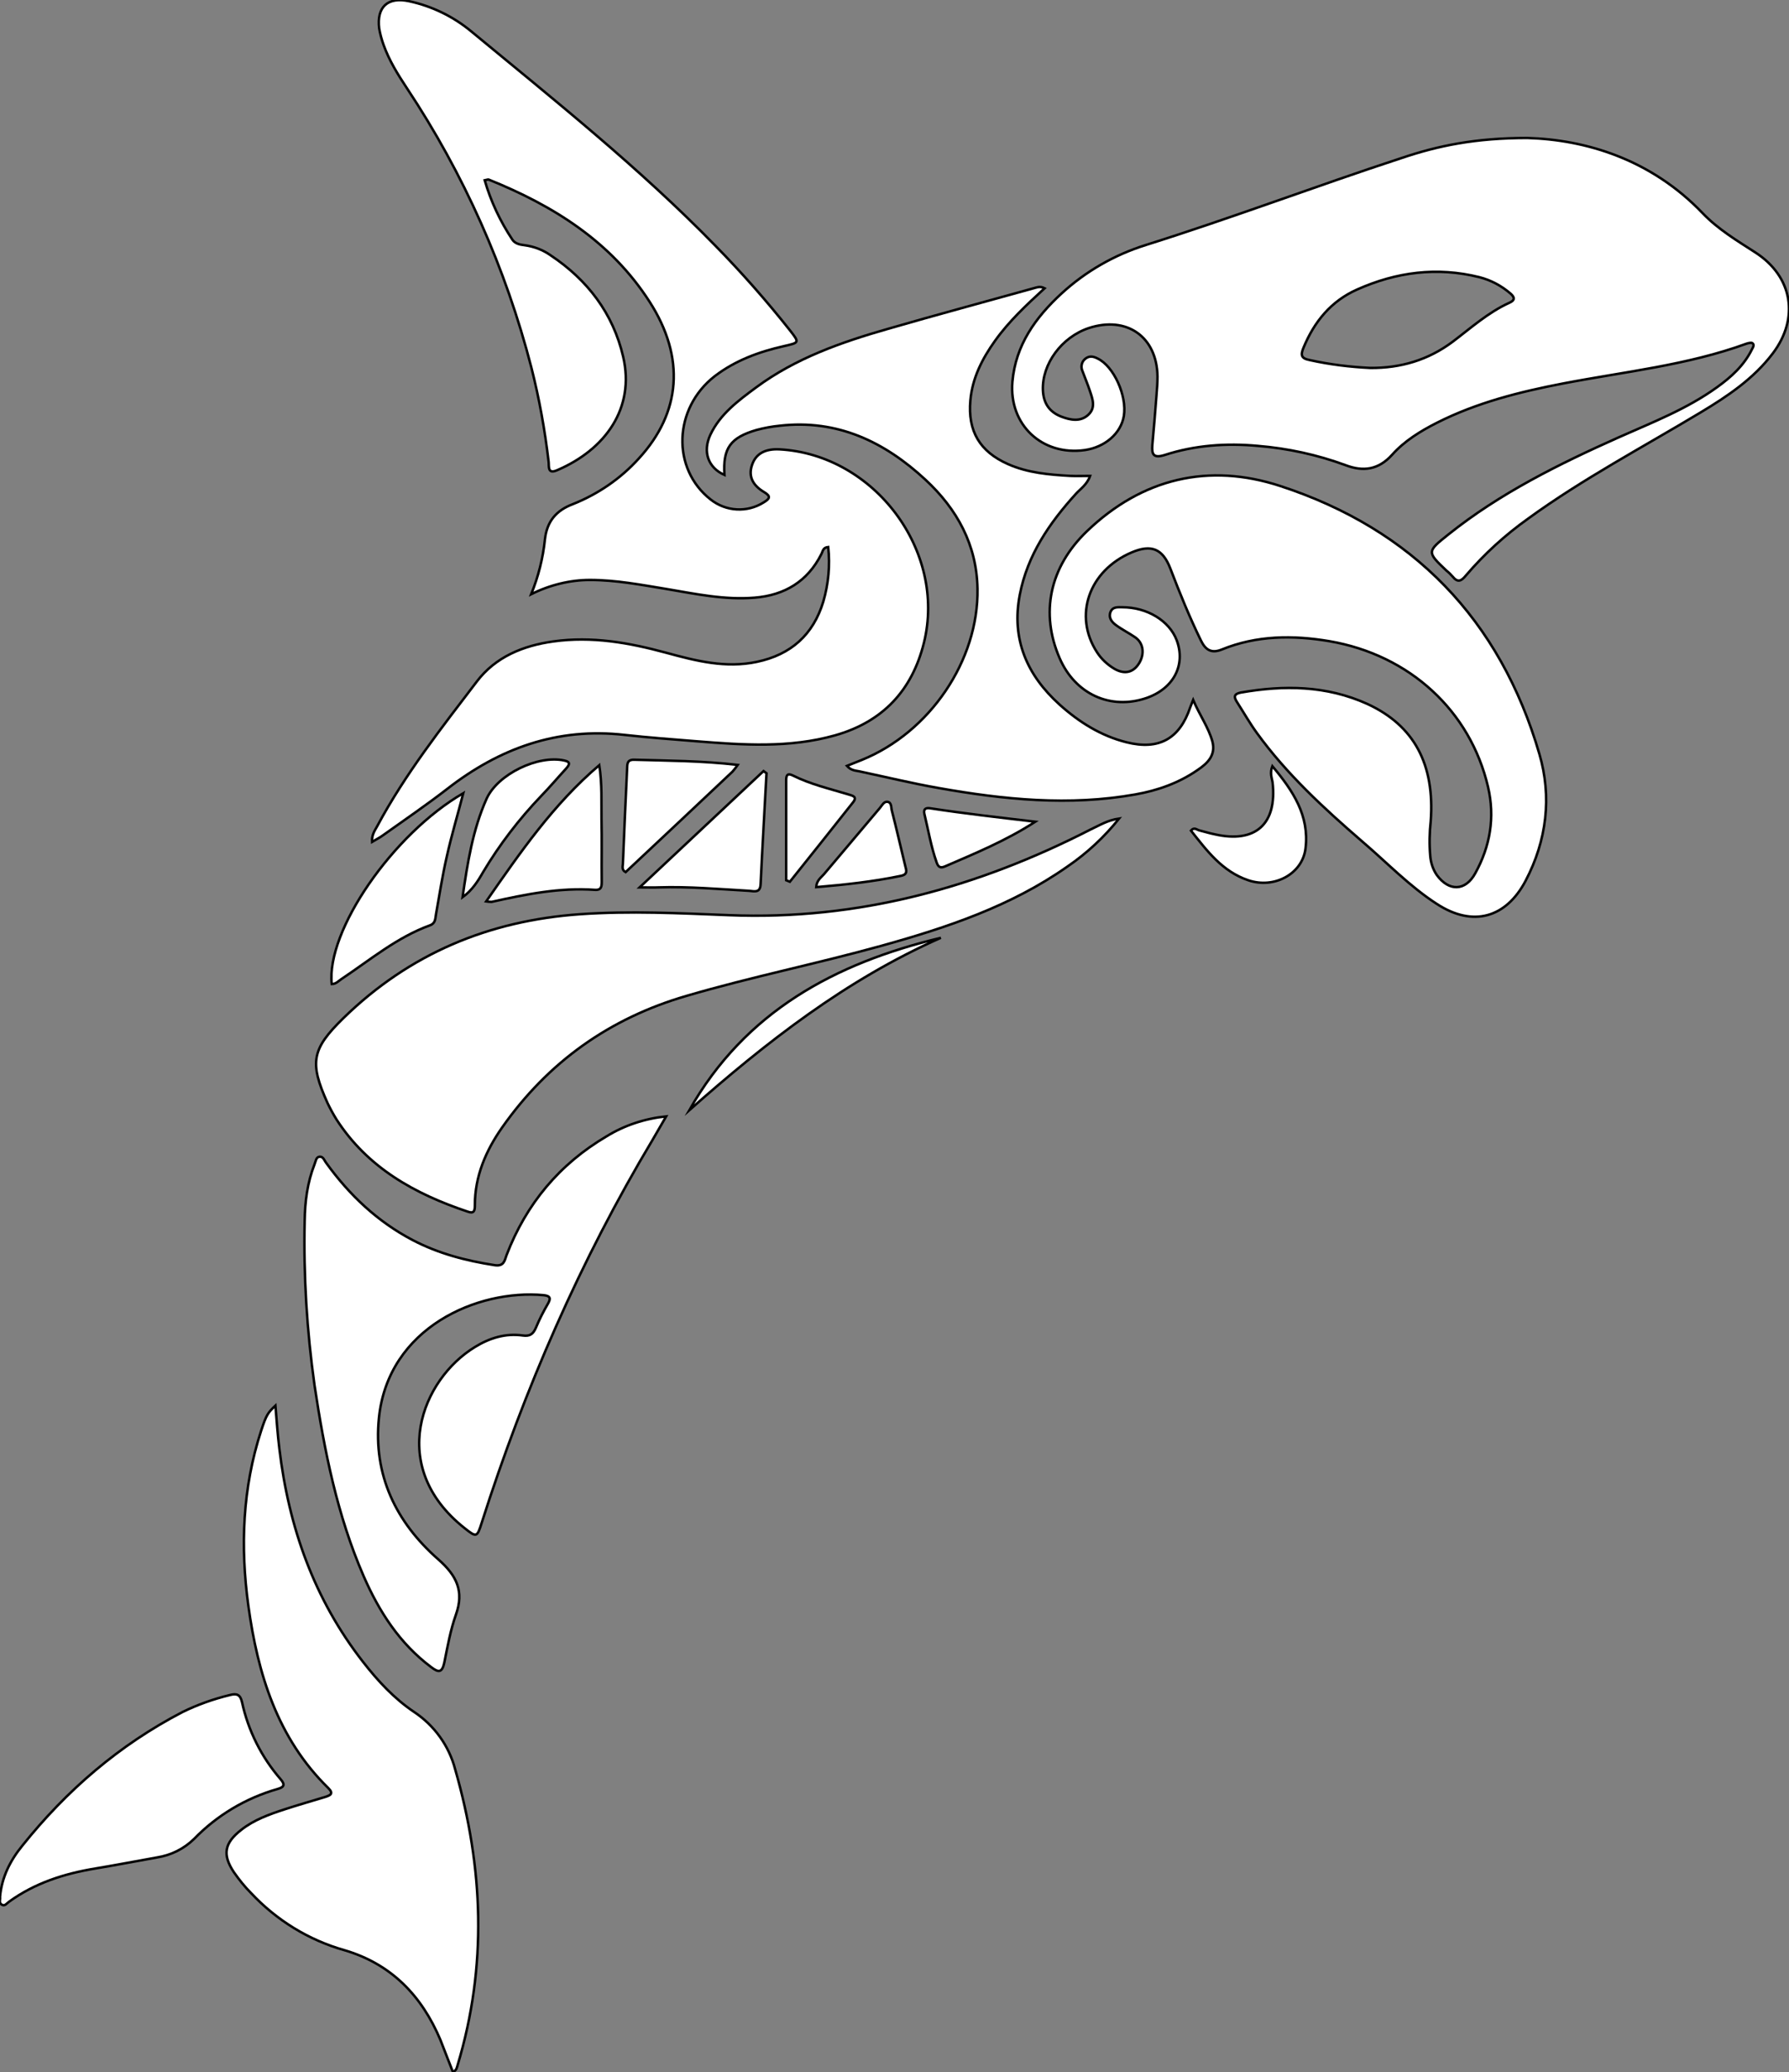 <?xml version="1.0" encoding="utf-8"?>
<!-- Generator: Adobe Illustrator 24.1.0, SVG Export Plug-In . SVG Version: 6.00 Build 0)  -->
<svg version="1.1" id="图层_1" xmlns="http://www.w3.org/2000/svg" xmlns:xlink="http://www.w3.org/1999/xlink" x="0px" y="0px"
	 viewBox="0 0 727.5 842.5" style="enable-background:new 0 0 727.5 842.5;" xml:space="preserve">
<rect x="0" y="0" width="727.5" height="842.5" fill="#808080" stroke="none"/>
<style type="text/css">
	.st0{fill:#FFFFFF;stroke:#000000;stroke-miterlimit:10;}
</style>
<g>
	<path id="X2800BFM2Gra3OT5_3_" class="st0" d="M216,241.6c2.9-7.1,4.8-14.6,5.6-22.3c0.8-7.4,4.7-11.8,11.3-14.3
		c10.3-4.1,19.5-10.4,26.9-18.6c17.1-18.6,19-41,4.3-63.8c-15.7-24.4-39.1-39-65.4-49.6c-0.2-0.1-0.6,0.1-1.6,0.3
		c2.5,8.6,6.3,16.7,11.3,24.2c1.1,1.6,3.1,2,4.9,2.2c3.8,0.5,7.5,1.9,10.6,4.1c15,10,25.4,23.6,29.5,41.2
		c4.9,20.9-7.2,37.8-26.9,46.2c-3.9,1.7-3.2-1.6-3.4-3.4c-1.5-12.9-3.8-25.7-7-38.3c-10.4-40.4-27.5-78.8-50.6-113.6
		c-3.7-5.6-7.2-11.2-9.5-17.6c-0.8-2.2-1.4-4.4-1.8-6.7c-1.1-8.8,3.5-13,12.2-11.1c9.3,2,18.1,6.3,25.4,12.4
		c33.9,28,68.3,55.4,99.1,87c10.7,10.9,20.9,22.5,30.4,34.5c3.8,4.9,3.8,4.9-2.4,6.3c-10.2,2.3-19.8,5.8-28.2,12.2
		c-16.9,13.1-17.7,37.7-1.7,50.2c6.2,4.9,14.8,5.4,21.5,1.2c2.5-1.5,3.2-2.5,0.1-4.3c-4-2.4-6.5-5.9-4.8-10.9
		c1.5-4.6,5.3-6.7,11.2-6.4c38.5,2.1,68,41.3,58.7,78.7c-4.8,19.3-16.7,32.1-36.2,37.6c-18.5,5.2-37.3,3.9-56.1,2.4
		c-9.8-0.8-19.6-1.5-29.4-2.6c-27.3-3.1-50.9,5.4-72.2,22c-8.4,6.5-17.2,12.5-25.9,18.7c-1.3,1-2.8,1.7-4.6,2.8
		c-0.2-2.8,1.1-4.6,2.1-6.4c11.3-21.1,26.1-39.9,40.5-58.8c7.6-10,18.8-14.6,31.1-16.3c15.7-2.2,30.8,0.5,45.9,4.6
		c12.1,3.3,24.2,6.4,36.9,3.7c13.8-2.9,22.9-11,27-24.5c2.1-7.2,2.8-14.7,2-22.2c-2.2,0.2-2.2,1.8-2.8,2.9
		c-5.6,11.1-14.9,16.7-27.1,17.7s-23.9-1.5-35.7-3.5c-10.4-1.7-20.7-3.7-31.3-3.7C231.9,235.8,223.6,237.8,216,241.6z"/>
	<path id="X7FF9FFM2Gra4OT7" class="st0" d="M621.1,56.1c23.7,0.7,50.2,8.6,71.2,30.5c6.3,6.6,14,11.2,21.6,16.1
		c15.1,9.8,17.9,26.6,7,41c-7.8,10.3-18.4,17.4-29.2,23.9c-23.6,14.2-47.9,27-70.2,43.2c-9.4,6.7-17.9,14.4-25.4,23.2
		c-1.9,2.3-3.3,3-5.4,0.4c-0.8-0.9-1.6-1.7-2.5-2.4c-8-7.6-8-7.7,0.8-14.7c21-16.8,44.9-28.6,69.3-39.5c13.7-6.1,27.7-11.5,40-20.4
		c5.7-4.1,10.9-8.8,14.1-15.3c0.4-0.8,1.2-1.9,0.2-2.6c-0.5-0.3-1.6,0-2.3,0.2c-24.1,8.8-49.6,11.4-74.6,16.2
		c-17.7,3.4-35.2,7.8-51.4,16c-6.7,3.4-13.2,7.4-18.2,13c-5.5,6.1-11.7,7-19,4.2c-11.4-4.2-23.4-6.8-35.5-7.8
		c-12.9-1.2-25.7-0.3-38,3.7c-4.5,1.4-5.3-0.2-5-4c0.6-6.8,1.2-13.6,1.7-20.4c0.2-2.5,0.4-5,0.4-7.5c-0.2-16.2-12.5-24.8-28-19.7
		c-11,3.7-19,14.6-18.6,25.2c0.2,5.3,2.6,8.9,7.5,10.8c3.7,1.4,7.7,2.2,10.9-0.7s1.8-6.5,0.7-9.8c-0.9-2.7-2-5.3-3-8
		c-0.8-1.7-0.4-3.8,1.1-5c1.7-1.4,3.4-1,5.1-0.1c6.5,3.1,12,15.2,10.6,23.4c-1.2,7-7.6,12.6-15.9,13.8
		c-17.3,2.4-30.9-10.3-29.4-27.8c1.3-14.9,9.4-26.1,19.9-35.8c9.9-9.1,21.6-15.8,34.4-19.8c35-11,69.3-24,104.1-35.4
		C584.7,59.3,599.8,56.1,621.1,56.1z M557.2,149.6c12.4,0.1,23.6-3.2,33.6-10.7c7.4-5.6,14.4-11.9,23-15.8c2.3-1,2.2-2.2,0.5-3.7
		c-3.7-3.2-8-5.5-12.7-6.7c-17.2-4.3-33.8-2.1-49.7,5c-10.6,4.7-17.4,13-21.8,23.6c-1.2,2.9-1.2,4.4,2.5,5.1
		C540.7,148.2,548.9,149.2,557.2,149.6z"/>
	<path id="X2800BFM2Gra3OT5_2_" class="st0" d="M581.8,333.9c-0.5,4.6-0.6,9.3-0.2,14c0.2,2.8,1.1,5.6,2.7,7.9
		c4.9,6.7,11.6,6.6,15.6-0.7c6.1-11,8.1-22.8,5.2-35.2c-7.2-30.8-31.8-53.6-64.5-59.2c-14.8-2.5-29.6-2.4-43.8,3.4
		c-4.2,1.7-6.6,0.1-8.4-3.6c-4.7-9.6-8.7-19.5-12.5-29.4c-3.1-8-7.7-9.9-15.7-6.5c-17.4,7.4-23.8,25.7-14.1,40.6
		c1.8,2.8,4.3,5.1,7.2,6.8c4.1,2.3,7.6,1.4,9.9-2.3s1.9-8.2-1.6-10.6c-2.6-1.8-5.5-3.2-8-5.1c-1.6-1.2-2.9-3-2-5.2s3-1.9,4.8-1.9
		c10.1,0,19.1,5.5,22.1,13.4c3.8,10.1-1.3,19.7-12.3,23.5c-14.6,5-29-1.6-35.3-16.2c-7.9-18.2-4.2-36.9,11.1-51.6
		c22.5-21.6,49.6-27.9,78.6-18.4c53.9,17.6,89.5,54.4,105.4,109c5.1,17.4,3,35.1-5.6,51.5c-8,15.2-21.5,18.9-36,9.5
		c-11.2-7.2-20.5-17-30.6-25.6c-15.5-13.4-30.6-27.3-42.7-44c-2.9-4-5.4-8.4-8.1-12.6c-1.2-1.9-1.4-3.2,1.5-3.8
		c17.6-3.1,34.9-2.9,51.5,4.6C575.1,295,583.5,310.8,581.8,333.9z"/>
	<path id="X2800BFM2Gra6OT5_2_" class="st0" d="M455.1,332.8c-6,7.5-13.1,14.1-21,19.5c-22.9,16.1-48.9,24.8-75.5,32.2
		c-26.3,7.3-53.1,12.7-79.4,20.4c-31.3,9.1-56.3,26.9-75,53.5c-6.6,9.4-11.1,19.8-11.1,31.6c0,2.3-0.3,3.6-3,2.6
		c-21.5-7.2-40.6-17.8-53.3-37.5c-1.3-2.1-2.5-4.3-3.6-6.6c-7.5-16.6-6.4-22,6.5-34.6c26.9-26.2,59.1-39.6,96.3-42.2
		c20.2-1.4,40.3-0.4,60.5,0.4c52.4,2.1,100.9-11.2,147.1-34.9C447.1,335.6,450.3,333.5,455.1,332.8z"/>
	<path id="X0069A9M2Gra6OT12" class="st0" d="M184.2,842.5c-1.8-4.5-3.4-8.8-5.1-13.1c-7.6-18-20-30.9-39.1-36.5
		c-14.5-4.1-27.6-12.2-37.9-23.2c-2.6-2.6-4.9-5.5-7-8.5c-4.8-7.2-3.8-11.9,3-17.2c5.2-4.1,11.4-6.3,17.5-8.3
		c5.5-1.8,11.1-3.4,16.7-5.1c2.2-0.7,3.4-1.4,1.2-3.6c-20.7-20.3-28.7-46.4-32.5-74.1c-3.3-24-2.4-47.9,5.2-71.2
		c2.1-6.4,2.7-7.3,5.8-10.2c0.5,6.1,0.9,11.8,1.6,17.5c3.8,31.9,14.1,61.2,34.1,86.8c6,7.7,12.6,14.8,20.6,20.2
		c8.3,5.5,14.3,13.8,16.8,23.4c11.5,40,13.1,80,1,120.2C185.8,840.5,185.8,841.6,184.2,842.5z"/>
	<path id="X2800BFM2Gra6OT5_1_" class="st0" d="M270.9,453.9c-2.2,3.8-3.9,6.7-5.5,9.5c-29.4,49.1-52.1,101.2-69.5,155.7
		c-1.9,6-2.1,6.1-7,2.2c-31.7-25.1-17.3-60.5,4.2-73.6c6-3.7,12.5-5.7,19.5-4.7c2.9,0.4,4.2-0.6,5.3-3.1c1.4-3.4,3.1-6.7,4.9-9.8
		c1.2-2.1,1.1-3.2-1.7-3.5c-26.9-2.5-63.2,13.2-67,49.8c-2.4,23.3,6.9,42.5,24.1,57.6c7.5,6.6,10.6,12.9,7.2,22.5
		c-2.2,6.2-3.4,12.9-4.7,19.4c-0.9,4.2-2.3,4.3-5.4,1.9c-12.8-9.6-21.1-22.5-27.4-36.9c-10.8-24.8-16-51.1-20-77.7
		c-3.1-22.1-4.5-44.4-4-66.8c0.1-7.9,1.1-15.6,4-23c0.5-1.2,0.6-3,2.1-3.1s1.9,1.6,2.7,2.6c9.4,13,20.8,23.8,35.1,31.3
		c10.5,5.5,21.7,8.4,33.3,10.2c3.8,0.6,4.1-1.8,4.9-4.1c8-20.8,21.5-37,40.7-48.3C254,457.5,262.3,454.8,270.9,453.9z"/>
	<path id="X2800BFM2Gra3OT5_1_" class="st0" d="M424.8,117.2c-7.5,6.9-14.5,13.4-20.2,21.4c-5.2,7.3-9.2,15.1-10,24.2
		c-1.1,12.5,3.8,20.8,15.3,25.9c8.1,3.6,16.7,4.3,25.4,4.8c2.5,0.1,5,0,8,0c-1.3,3.6-3.9,5.2-5.8,7.3c-10.8,11.9-19.7,24.9-22.8,41
		c-3.5,18.1,2.9,32.7,16.2,44.7c7.9,7.1,16.8,12.7,27.2,15.3c13.2,3.3,21.6-1.4,25.9-14.2c0.2-0.6,0.5-1.2,1.2-3
		c2.7,6.3,6.2,11.1,7.8,16.8c1.5,5.6-1.9,8.9-5.9,11.6c-7.6,5.3-16.3,8.4-25.4,10c-26.9,4.8-53.5,2.1-80-2.6
		c-10.8-1.9-21.5-4.5-32.3-6.8c-1.5-0.3-3.3-0.3-5-2.2l6-2.4c27.7-11.2,47.6-40.5,47.1-69.6c-0.3-17.9-8.3-32.4-21.1-44.3
		c-16.7-15.5-35.9-24.7-59.4-22c-3.1,0.3-6.3,0.9-9.3,1.7c-10.7,3.1-13.8,7.4-13.1,18.3c-6.6-2.9-9-9.4-5.7-16.4
		c4-8.4,11.3-13.8,18.6-19.2c16.1-11.9,34.7-18.4,53.6-23.8c19.7-5.7,39.5-11,59.2-16.5C421.6,116.9,422.9,116.2,424.8,117.2z"/>
	<path id="X0069A9M2Gra4OT12" class="st0" d="M0,771.3c0.7-8.1,4.2-14.9,9.1-20.9c18-22.5,39.5-41,65.1-54.3
		c6.1-3,12.6-5.3,19.2-6.9c2.9-0.8,4.3-0.2,5,2.8c2.5,11.6,7.9,22.4,15.7,31.4c2.1,2.4,1.2,3.3-1.3,4c-12.9,3.7-24.6,10.7-33.9,20.3
		c-4.1,4-9.3,6.6-15,7.5c-8.4,1.5-16.7,3.1-25.1,4.5c-12.7,2.1-24.6,5.9-35.1,13.5c-0.9,0.6-1.7,2-3,1.2S0.2,772.3,0,771.3z"/>
	<path id="X4200A0M1Gra1OT23_7_" class="st0" d="M188.4,322.5c-2.3,8.8-4.8,17.2-6.7,25.7c-1.8,7.8-3,15.7-4.4,23.5
		c-0.3,1.8-0.2,3.7-2.4,4.5c-13.5,4.9-24.4,14.1-36.1,21.9c-1.2,0.8-2.2,2-3.9,2C132.6,378.5,159.7,339.1,188.4,322.5z"/>
	<path id="X4200A0M1Gra1OT23_6_" class="st0" d="M197.7,366.5c13.8-19.8,27.1-39.3,46-55.4c1.2,7.9,0.8,14.9,0.9,21.8
		c0.2,8.5,0,17,0.1,25.4c0,1.9,0,3.7-2.8,3.5c-14.3-1-28.1,1.8-42,4.9C199.2,366.7,198.5,366.6,197.7,366.5z"/>
	<path id="X4200A0M1Gra1OT23_5_" class="st0" d="M311.7,314.4c-0.8,15.1-1.7,30.2-2.4,45.2c-0.2,3.5-2.5,2.8-4.6,2.6
		c-12.3-0.7-24.6-1.8-36.9-1.4c-2.3,0.1-4.5,0-7.7,0l50.4-47.3L311.7,314.4z"/>
	<path id="X4200A0M1Gra1OT23_4_" class="st0" d="M300,311c-0.7,1-1.4,1.9-2.1,2.7c-14.5,13.7-29,27.3-43.5,40.9
		c-1.6-0.9-1.2-2.2-1.1-3.3c0.5-12.8,1.1-25.6,1.7-38.4c0.1-2-0.2-4.1,2.9-4C271.5,309.3,285.3,309.3,300,311z"/>
	<path id="X2800BFM2Gra3OT5" class="st0" d="M517.4,311.5c8.4,10,15.1,20.1,13.5,33.4c-1.2,10.4-12.7,16.6-23.3,13
		s-16.8-12-23.3-20.2c1.3-1.5,2.3-0.4,3.3-0.1c2.1,0.5,4.2,1.2,6.3,1.6c16.6,3.8,25.5-4.1,23.6-21.1
		C517.2,316.2,516.3,314.4,517.4,311.5z"/>
	<path id="X2800BFM2Gra6OT5" class="st0" d="M280.3,451.4c22.7-40.1,59.3-59.8,102.3-70.1C344.1,398.3,311.5,423.8,280.3,451.4z"/>
	<path id="X4200A0M1Gra1OT23_3_" class="st0" d="M188.1,364.8c2-13.8,4.1-27.4,9.8-40.1c4.6-10,20.9-17.8,31.5-15.5
		c2.9,0.6,2.1,1.8,0.8,3.3c-3.4,3.7-6.6,7.5-10.1,11.1c-9,9.4-16.9,19.7-23.6,30.9C194.4,358.2,192,362,188.1,364.8z"/>
	<path id="X4200A0M1Gra1OT23_2_" class="st0" d="M319.7,357.9v-27.8c0-4.3,0-8.6,0-13c0-2.1,0.7-2.8,2.7-1.8
		c7.2,3.6,15,5.4,22.6,7.7c1.5,0.5,3.8,0.8,1.9,3.2c-8.5,10.8-17.1,21.5-25.7,32.3L319.7,357.9z"/>
	<path id="X4200A0M1Gra1OT23_1_" class="st0" d="M331.9,360.7c0.2-2.8,2-3.9,3.2-5.3c7.6-9,15.2-18,22.8-27c0.8-1,1.6-2.6,3-2.4
		c1.8,0.3,1.4,2.4,1.8,3.7c1.9,7.4,3.6,14.9,5.4,22.3c0.5,1.9,1.1,3.5-1.7,4.1C355,358.5,343.5,359.7,331.9,360.7z"/>
	<path id="X4200A0M1Gra1OT23" class="st0" d="M421,334.1c-11.7,7.6-24.3,12.8-36.8,18.2c-1.9,0.8-2.7,0.1-3.3-1.6
		c-2.3-6.5-3.4-13.2-5-19.8c-0.4-1.8,0.4-2.5,2.1-2.3C392.3,330.8,406.6,332.4,421,334.1z"/>
</g>
</svg>
